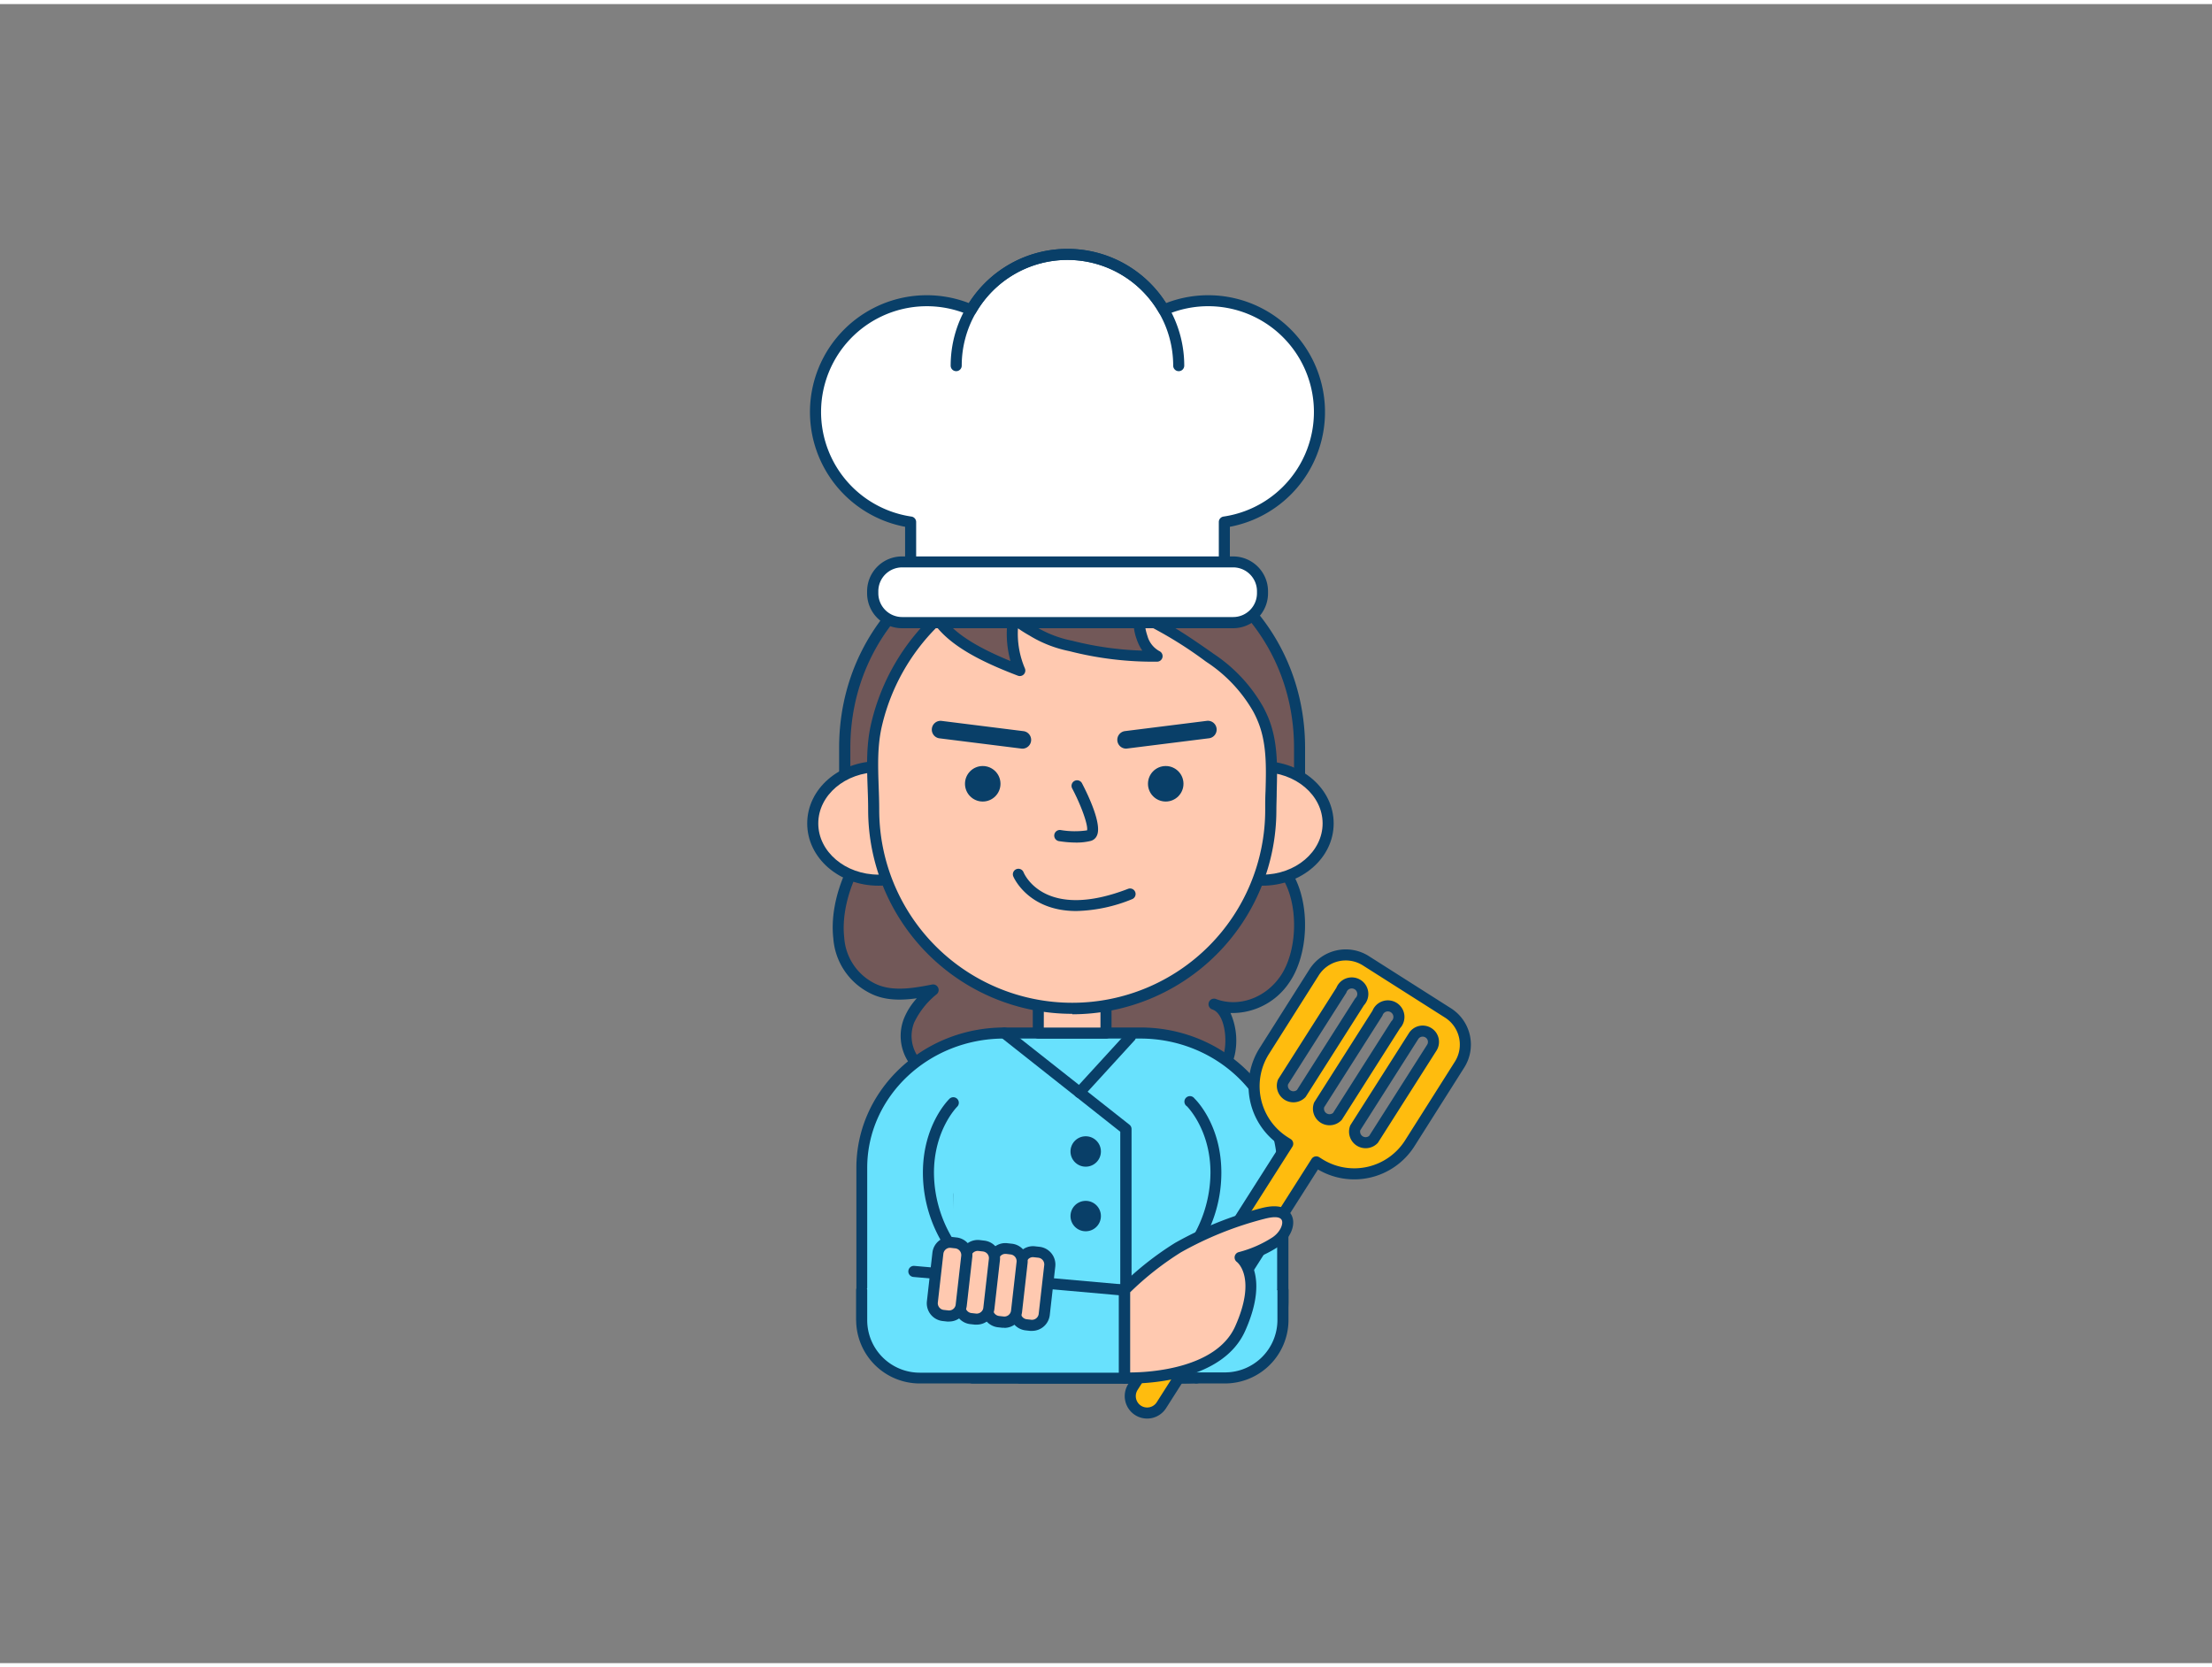 <svg xmlns="http://www.w3.org/2000/svg" viewBox="0 0 400 300" width="406" height="306" class="illustration styles_illustrationTablet__1DWOa"><rect x="0" y="0" width="400" height="300" fill="#808080" stroke="none"/><g id="_369_chef_outline" data-name="#369_chef_outline"><path d="M151.7,168.86a11.11,11.11,0,0,0,6,9.06c3.35,1.75,7.4,1.06,11.11.33a15.5,15.5,0,0,0-4.36,5.54c-3,7.75,7.5,14.2,13.78,15.32a19.22,19.22,0,0,0,15.44-4.18c-.17.14,5,3.55,5.49,3.77a17.61,17.61,0,0,0,6.74,1.23c2.85,0,6.51.84,9.21-.5,3-1.49,6.52-6.08,7.31-9.78.61-2.81,0-7.77-2.75-8.78,4.48,1.65,9.74-.2,12.71-4.47,3.31-4.74,3.59-13.28.7-18.42s-5.88-12-11.3-13.68c-7.17-2.15-14-5.58-21.3-7.25-6.88-1.57-18-1.92-24.31,1.71-5.91,3.39-12.84,6.83-17.72,11.67C154.35,154.46,151,162.3,151.7,168.86Z" fill="#725858"></path><path d="M211,201.2c-1,0-1.94-.08-2.86-.14s-1.6-.12-2.31-.13a18.4,18.4,0,0,1-7.11-1.3,46,46,0,0,1-5.14-3.41A20.13,20.13,0,0,1,178,200.1c-4.76-.85-11.26-4.34-13.92-9.11a8.61,8.61,0,0,1-.61-7.57,12.16,12.16,0,0,1,2.32-3.64c-3.06.42-6,.4-8.61-1a12.05,12.05,0,0,1-6.49-9.83h0c-.81-7.19,3-15.29,7-19.25,4.15-4.12,9.59-7.16,14.85-10.09,1.05-.59,2.08-1.16,3.08-1.74,6.9-3.95,18.74-3.25,25-1.81a95.52,95.52,0,0,1,12.52,4.12c2.89,1.11,5.87,2.25,8.85,3.14,5.06,1.52,8.05,7.06,10.69,11.95.4.76.8,1.5,1.2,2.2,3.1,5.52,2.75,14.45-.76,19.49a12.4,12.4,0,0,1-10.61,5.48,12.31,12.31,0,0,1,.81,7.4c-.84,3.93-4.51,8.82-7.85,10.47A10.09,10.09,0,0,1,211,201.2Zm-16.55-6.82c.71.61,4.51,3.15,5.05,3.41a16.56,16.56,0,0,0,6.35,1.14c.78,0,1.58.07,2.43.13,2.25.17,4.58.34,6.33-.52,2.82-1.4,6.05-5.73,6.78-9.1.54-2.53,0-6.85-2.12-7.63h0a1,1,0,1,1,.69-1.87h0c4.07,1.49,8.82-.2,11.54-4.11,3.07-4.4,3.37-12.51.65-17.36-.4-.71-.8-1.46-1.21-2.23-2.46-4.54-5.23-9.7-9.51-11-3-.92-6.06-2.07-9-3.19a92.9,92.9,0,0,0-12.25-4c-7.38-1.69-17.85-1.69-23.58,1.6q-1.51.87-3.09,1.74c-5.15,2.88-10.47,5.85-14.42,9.77-3.72,3.68-7.14,11.28-6.43,17.61h0a10,10,0,0,0,5.43,8.28c3,1.54,6.63,1,10.46.24a1,1,0,0,1,1.08.54,1,1,0,0,1-.22,1.19,14.71,14.71,0,0,0-4.1,5.15,6.6,6.6,0,0,0,.49,5.86c2.28,4.09,8.16,7.34,12.53,8.12a18.18,18.18,0,0,0,14.64-4h0a1,1,0,0,1,1.4.14Z" fill="#093f68"></path><path d="M193.86,96.07h2.71A38.41,38.41,0,0,1,235,134.48V150a0,0,0,0,1,0,0H152.74a0,0,0,0,1,0,0v-12.8A41.12,41.12,0,0,1,193.86,96.07Z" fill="#725858"></path><path d="M235,151H152.74a1,1,0,0,1-1-1V134.48c0-22.47,18.1-39.41,42.12-39.41S236,112,236,134.48V150A1,1,0,0,1,235,151Zm-81.23-2H234V134.48c0-21.33-17.24-37.41-40.11-37.41s-40.12,16.08-40.12,37.41Z" fill="#093f68"></path><path d="M232,210.43v24.09c0,10-8.13,13.92-18.16,13.92H175.86V237.88h-20V210.43c0-13.45,11.54-24.37,25.77-24.37h24.6C220.42,186.06,232,197,232,210.43Z" fill="#68e1fd"></path><path d="M213.79,249.44H175.86a1,1,0,0,1-1-1v-9.56h-19a1,1,0,0,1-1-1V210.43c0-14,12-25.37,26.76-25.37h24.61c14.76,0,26.76,11.39,26.76,25.37v24.09C233,244,226,249.44,213.79,249.44Zm-36.93-2h36.93c6.41,0,17.16-1.68,17.16-12.92V210.43c0-12.88-11.11-23.37-24.76-23.37H181.58c-13.65,0-24.76,10.49-24.76,23.37v26.45h19a1,1,0,0,1,1,1Z" fill="#093f68"></path><path d="M170.13,248.5h0a1,1,0,0,1-1-1l1.29-32.18a1,1,0,0,1,1-.95,1,1,0,0,1,1,1l-1.29,32.18A1,1,0,0,1,170.13,248.5Z" fill="#093f68"></path><path d="M216.36,249.43h0a1,1,0,0,1-1-1c.21-5.36.43-10.49.64-15.63s.43-10.26.65-15.62a1,1,0,1,1,2,.08c-.21,5.36-.43,10.49-.64,15.63s-.43,10.26-.65,15.62A1,1,0,0,1,216.36,249.43Z" fill="#093f68"></path><path d="M172.44,198.62s-4.55,4.34-4.55,12.7a23.93,23.93,0,0,0,4.55,14" fill="#68e1fd"></path><path d="M172.44,226.29a1,1,0,0,1-.78-.37,24.82,24.82,0,0,1-4.77-14.6c0-8.69,4.66-13.24,4.86-13.42a1,1,0,0,1,1.38,1.44c-.06.06-4.24,4.21-4.24,12a23.22,23.22,0,0,0,4.32,13.34,1,1,0,0,1-.14,1.4A1,1,0,0,1,172.44,226.29Z" fill="#093f68"></path><path d="M215.34,198.62s4.55,4.34,4.55,12.7a23.93,23.93,0,0,1-4.55,14" fill="#68e1fd"></path><path d="M215.34,226.29a1,1,0,0,1-.63-.23,1,1,0,0,1-.15-1.4,23.19,23.19,0,0,0,4.33-13.34c0-7.79-4.2-11.94-4.24-12A1,1,0,1,1,216,197.9c.2.18,4.86,4.73,4.86,13.42a24.71,24.71,0,0,1-4.78,14.6A1,1,0,0,1,215.34,226.29Z" fill="#093f68"></path><rect x="187.76" y="178.53" width="12.25" height="7.53" fill="#ffc9b0"></rect><path d="M200,187.07H187.76a1,1,0,0,1-1-1v-7.54a1,1,0,0,1,1-1H200a1,1,0,0,1,1,1v7.54A1,1,0,0,1,200,187.07Zm-11.25-2H199v-5.54H188.76Z" fill="#093f68"></path><ellipse cx="158.87" cy="148.16" rx="11.9" ry="10.26" fill="#ffc9b0"></ellipse><path d="M158.87,159.42c-7.11,0-12.9-5-12.9-11.26s5.79-11.26,12.9-11.26,12.91,5,12.91,11.26S166,159.42,158.87,159.42Zm0-20.52c-6,0-10.9,4.15-10.9,9.26s4.89,9.26,10.9,9.26,10.91-4.16,10.91-9.26S164.89,138.9,158.87,138.9Z" fill="#093f68"></path><ellipse cx="228.27" cy="148.16" rx="11.9" ry="10.26" fill="#ffc9b0"></ellipse><path d="M228.27,159.42c-7.12,0-12.9-5-12.9-11.26s5.78-11.26,12.9-11.26,12.9,5,12.9,11.26S235.38,159.42,228.27,159.42Zm0-20.52c-6,0-10.9,4.15-10.9,9.26s4.89,9.26,10.9,9.26,10.9-4.16,10.9-9.26S234.28,138.9,228.27,138.9Z" fill="#093f68"></path><path d="M227.5,127.45c.31.57.6,1.17.86,1.78,2.17,5.19,1.43,11,1.43,16.46a35.9,35.9,0,0,1-71.8,0c0-5.33-.69-10.44.58-15.65a38.34,38.34,0,0,1,11-18.89c3,4.51,10,7.49,14.87,9.4a17,17,0,0,1-1-10.07c-.22,1.06,3.08,2.75,3.76,3.18a21.45,21.45,0,0,0,6.44,2.41,59.76,59.76,0,0,0,15.59,1.84,5.48,5.48,0,0,1-2.7-3.35,8.15,8.15,0,0,1-.46-4c4.32,1.63,9,4.92,12.77,7.58A27.32,27.32,0,0,1,227.5,127.45Z" fill="#ffc9b0"></path><path d="M193.89,182.59a36.9,36.9,0,0,1-36.9-36.9c0-1.38-.05-2.77-.1-4.12-.13-3.82-.27-7.78.71-11.76a39.22,39.22,0,0,1,11.25-19.38,1,1,0,0,1,.8-.27,1,1,0,0,1,.72.44c2.34,3.56,7.36,6.14,12.36,8.2a18.19,18.19,0,0,1-.31-8.52,1,1,0,0,1,2,.24c.16.27.79.83,2.78,2l.52.31a20.39,20.39,0,0,0,6.15,2.29,58.83,58.83,0,0,0,12.7,1.79,8,8,0,0,1-1-2,9,9,0,0,1-.48-4.51,1,1,0,0,1,.51-.65,1,1,0,0,1,.82,0c4.35,1.65,9,4.92,12.77,7.54l.21.16a28.11,28.11,0,0,1,9,9.6h0c.33.61.63,1.24.9,1.87,1.82,4.34,1.69,9,1.57,13.52,0,1.12-.06,2.23-.06,3.33a36.93,36.93,0,0,1-36.9,36.9Zm-24.48-69.92a37.23,37.23,0,0,0-9.87,17.61c-.91,3.71-.78,7.36-.65,11.23.05,1.36.1,2.77.1,4.18a34.9,34.9,0,0,0,69.8,0c0-1.11,0-2.25.06-3.39.12-4.3.24-8.75-1.42-12.68a17.52,17.52,0,0,0-.81-1.7h0a26.38,26.38,0,0,0-8.39-8.92l-.22-.15a72.5,72.5,0,0,0-11-6.78,10.18,10.18,0,0,0,.48,2.18,4.5,4.5,0,0,0,2.18,2.76,1,1,0,0,1-.41,1.9A61.07,61.07,0,0,1,193.35,117a22.1,22.1,0,0,1-6.73-2.54l-.45-.27a24.47,24.47,0,0,1-2.09-1.31,16.05,16.05,0,0,0,1.25,7.24,1,1,0,0,1-.2,1.09,1,1,0,0,1-1.08.23C178.56,119.34,172.62,116.64,169.41,112.67Zm15-2Z" fill="#093f68"></path><path d="M238.6,73.77a20.11,20.11,0,0,1-17.2,19.9v10.92H164.67V93.67a20.12,20.12,0,1,1,11-38.35,20.11,20.11,0,0,1,34.83,0A20.12,20.12,0,0,1,238.6,73.77Z" fill="#fff"></path><path d="M221.4,105.59H164.67a1,1,0,0,1-1-1V94.52a21.12,21.12,0,1,1,11.54-40.45,21.11,21.11,0,0,1,35.65,0A21.12,21.12,0,1,1,222.4,94.52v10.07A1,1,0,0,1,221.4,105.59Zm-55.73-2H220.4V93.67a1,1,0,0,1,.85-1,19.12,19.12,0,1,0-10.4-36.45,1,1,0,0,1-1.27-.41,19.11,19.11,0,0,0-33.09,0,1,1,0,0,1-1.27.41,19.12,19.12,0,1,0-10.41,36.45,1,1,0,0,1,.86,1Z" fill="#093f68"></path><path d="M213.15,66.38a1,1,0,0,1-1-1,19.12,19.12,0,0,0-38.24,0,1,1,0,0,1-2,0,21.12,21.12,0,0,1,42.24,0A1,1,0,0,1,213.15,66.38Z" fill="#093f68"></path><rect x="157.8" y="100.88" width="70.47" height="10.98" rx="5.3" fill="#fff"></rect><path d="M223,112.86H163.1a6.31,6.31,0,0,1-6.3-6.3v-.37a6.31,6.31,0,0,1,6.3-6.31H223a6.31,6.31,0,0,1,6.3,6.31v.37A6.31,6.31,0,0,1,223,112.86Zm-59.87-11a4.31,4.31,0,0,0-4.3,4.31v.37a4.31,4.31,0,0,0,4.3,4.3H223a4.31,4.31,0,0,0,4.3-4.3v-.37a4.31,4.31,0,0,0-4.3-4.31Z" fill="#093f68"></path><circle cx="177.71" cy="140.99" r="3.21" fill="#093f68"></circle><circle cx="210.8" cy="140.99" r="3.21" fill="#093f68"></circle><path d="M194.6,151.62a20.54,20.54,0,0,1-3.12-.26,1,1,0,1,1,.35-2,15.24,15.24,0,0,0,4.75.05c.2-.92-1-4.36-2.7-7.59a1,1,0,1,1,1.78-.92c1.12,2.15,3.63,7.38,2.71,9.43a1.7,1.7,0,0,1-1.16,1A10.82,10.82,0,0,1,194.6,151.62Z" fill="#093f68"></path><path d="M194.64,164c-8.79,0-11.38-6.19-11.41-6.27a1,1,0,0,1,1.86-.74c.15.37,3.82,8.81,18.9,3a1,1,0,0,1,.72,1.87A28.21,28.21,0,0,1,194.64,164Z" fill="#093f68"></path><path d="M184.93,134.63h-.2l-14.93-1.87a1.59,1.59,0,0,1,.39-3.15l14.93,1.87a1.59,1.59,0,0,1-.19,3.16Z" fill="#093f68"></path><path d="M203.58,134.63a1.59,1.59,0,0,1-.19-3.16l14.93-1.87a1.59,1.59,0,0,1,.39,3.15l-14.93,1.87Z" fill="#093f68"></path><path d="M203.58,241.58a1,1,0,0,1-1-1V203.91L181,186.85a1,1,0,0,1,1.24-1.57l22,17.36a1,1,0,0,1,.38.79v37.15A1,1,0,0,1,203.58,241.58Z" fill="#093f68"></path><path d="M195.2,197.82a1,1,0,0,1-.67-.27,1,1,0,0,1-.07-1.41l9.15-10a1,1,0,1,1,1.47,1.34l-9.14,10A1,1,0,0,1,195.2,197.82Z" fill="#093f68"></path><circle cx="196.33" cy="207.48" r="2.75" fill="#093f68"></circle><circle cx="196.33" cy="219.16" r="2.75" fill="#093f68"></circle><path d="M223.45,232.52h-39v15.91h37.05A10.48,10.48,0,0,0,232,238v-5.43" fill="#68e1fd"></path><path d="M221.46,249.43H184.41a1,1,0,0,1-1-1V232.52a1,1,0,0,1,1-1h39a1,1,0,0,1,0,2h-38v13.91h36.05A9.49,9.49,0,0,0,231,238v-5.43a1,1,0,0,1,2,0V238A11.5,11.5,0,0,1,221.46,249.43Z" fill="#093f68"></path><path d="M165.26,229.14l38.11,3.38v15.91H166.31A10.49,10.49,0,0,1,155.82,238v-5.43" fill="#68e1fd"></path><path d="M203.37,249.43H166.31A11.5,11.5,0,0,1,154.82,238v-5.43a1,1,0,0,1,2,0V238a9.5,9.5,0,0,0,9.49,9.48h36.06v-14l-37.2-3.31a1,1,0,1,1,.18-2l38.11,3.39a1,1,0,0,1,.91,1v15.91A1,1,0,0,1,203.37,249.43Z" fill="#093f68"></path><path d="M261.89,182.46,247,173a6.78,6.78,0,0,0-9.37,2.09l-9,14.21a11.91,11.91,0,0,0,3.66,16.42l.57.36-28,44a3.07,3.07,0,0,0,.94,4.22h0a3.06,3.06,0,0,0,4.22-.94l28-44,.57.36A11.89,11.89,0,0,0,254.93,206l9-14.22A6.78,6.78,0,0,0,261.89,182.46ZM235.31,197a2,2,0,0,1-3.3-2.09l10.55-16.59a2,2,0,1,1,3.29,2.1Zm6.53,4.15a2,2,0,0,1-3.3-2.09l10.55-16.59a2,2,0,1,1,3.29,2.1Zm6.53,4.15a2,2,0,0,1-3.3-2.09l10.55-16.59a1.94,1.94,0,0,1,2.69-.6,1.91,1.91,0,0,1,.86,1.22,1.94,1.94,0,0,1-.26,1.48Z" fill="#ffbc0e" stroke="#093f68" stroke-linecap="round" stroke-linejoin="round" stroke-width="2"></path><path d="M203.37,232.52a55.82,55.82,0,0,1,9.67-7.65,62.86,62.86,0,0,1,15.34-6.17c5.85-1.53,5.34,3.12,2.29,5.15a21.66,21.66,0,0,1-6.39,2.8s4.35,3.15,0,12.84-20.94,8.94-20.94,8.94Z" fill="#ffc9b0"></path><path d="M204.28,249.45c-.53,0-.87,0-.95,0a1,1,0,0,1-1-1V232.52a1,1,0,0,1,.29-.7,55.88,55.88,0,0,1,9.87-7.81,64.72,64.72,0,0,1,15.59-6.28c3.82-1,5.1.44,5.53,1.38.76,1.71-.3,4.16-2.43,5.58a22.6,22.6,0,0,1-5.19,2.49c1.14,1.84,2.3,5.75-.81,12.71C221.24,248.81,208,249.45,204.28,249.45Zm.09-16.51v14.5c3.5,0,15.6-.7,19-8.36,3.89-8.71.44-11.52.29-11.63a1,1,0,0,1,.38-1.78,20.9,20.9,0,0,0,6.05-2.65c1.37-.91,2-2.38,1.71-3.09s-1.52-.7-3.19-.26a62.19,62.19,0,0,0-15.08,6.06A54.55,54.55,0,0,0,204.37,232.94Z" fill="#093f68"></path><rect x="180.07" y="229.63" width="13.29" height="5.25" rx="2.22" transform="translate(-64.95 391.85) rotate(-83.58)" fill="#ffc9b0"></rect><path d="M186.63,239.92l-.36,0-.81-.09a3.22,3.22,0,0,1-2.84-3.56l1-8.8a3.22,3.22,0,0,1,1.19-2.16,3.16,3.16,0,0,1,2.37-.68l.81.09a3.23,3.23,0,0,1,2.84,3.56l-1,8.8A3.23,3.23,0,0,1,186.63,239.92Zm.17-13.33a1.2,1.2,0,0,0-1.2,1.08h0l-1,8.81a1.21,1.21,0,0,0,1.07,1.34l.81.09a1.22,1.22,0,0,0,1.35-1.07l1-8.81a1.22,1.22,0,0,0-1.07-1.34l-.82-.09Zm-2.2,1h0Z" fill="#093f68"></path><rect x="175.07" y="229.07" width="13.29" height="5.25" rx="2.22" transform="translate(-68.83 386.38) rotate(-83.58)" fill="#ffc9b0"></rect><path d="M181.63,239.36l-.36,0-.81-.09a3.22,3.22,0,0,1-2.84-3.56l1-8.81a3.2,3.2,0,0,1,1.19-2.15,3.15,3.15,0,0,1,2.36-.68l.82.09a3.21,3.21,0,0,1,2.83,3.55l-1,8.81a3.23,3.23,0,0,1-3.19,2.86ZM181.8,226a1.2,1.2,0,0,0-.75.26,1.15,1.15,0,0,0-.45.82h0l-1,8.8a1.21,1.21,0,0,0,.25.9,1.27,1.27,0,0,0,.82.45l.81.09a1.22,1.22,0,0,0,1.35-1.07l1-8.81a1.22,1.22,0,0,0-1.08-1.34l-.81-.1Zm-2.2,1h0Z" fill="#093f68"></path><rect x="170.07" y="228.5" width="13.29" height="5.25" rx="2.22" transform="translate(-72.72 380.91) rotate(-83.58)" fill="#ffc9b0"></rect><path d="M176.63,238.79a2.17,2.17,0,0,1-.36,0l-.82-.09a3.21,3.21,0,0,1-2.83-3.55l1-8.81a3.12,3.12,0,0,1,1.19-2.15,3.2,3.2,0,0,1,2.36-.69l.82.1a3.21,3.21,0,0,1,2.83,3.55l-1,8.81A3.21,3.21,0,0,1,176.63,238.79Zm.17-13.33a1.26,1.26,0,0,0-.76.27,1.23,1.23,0,0,0-.45.81h0l-1,8.81a1.23,1.23,0,0,0,1.07,1.35l.82.09a1.19,1.19,0,0,0,.89-.26,1.15,1.15,0,0,0,.45-.82l1-8.8a1.21,1.21,0,0,0-.25-.9,1.27,1.27,0,0,0-.82-.45l-.81-.09Zm-2.2,1h0Z" fill="#093f68"></path><rect x="165.06" y="227.94" width="13.29" height="5.25" rx="2.22" transform="translate(-76.6 375.44) rotate(-83.58)" fill="#ffc9b0"></rect><path d="M171.63,238.23a2.36,2.36,0,0,1-.37,0l-.81-.09a3.23,3.23,0,0,1-2.84-3.55l1-8.81a3.22,3.22,0,0,1,1.19-2.16,3.27,3.27,0,0,1,2.37-.68l.81.09a3.22,3.22,0,0,1,2.84,3.56l-1,8.81A3.22,3.22,0,0,1,171.63,238.23Zm.17-13.33a1.18,1.18,0,0,0-.76.27,1.23,1.23,0,0,0-.45.81h0l-1,8.81a1.22,1.22,0,0,0,1.07,1.34l.82.09a1.2,1.2,0,0,0,1.34-1.07l1-8.8a1.22,1.22,0,0,0-1.07-1.35l-.81-.09Zm-2.2,1h0Z" fill="#093f68"></path></g></svg>
